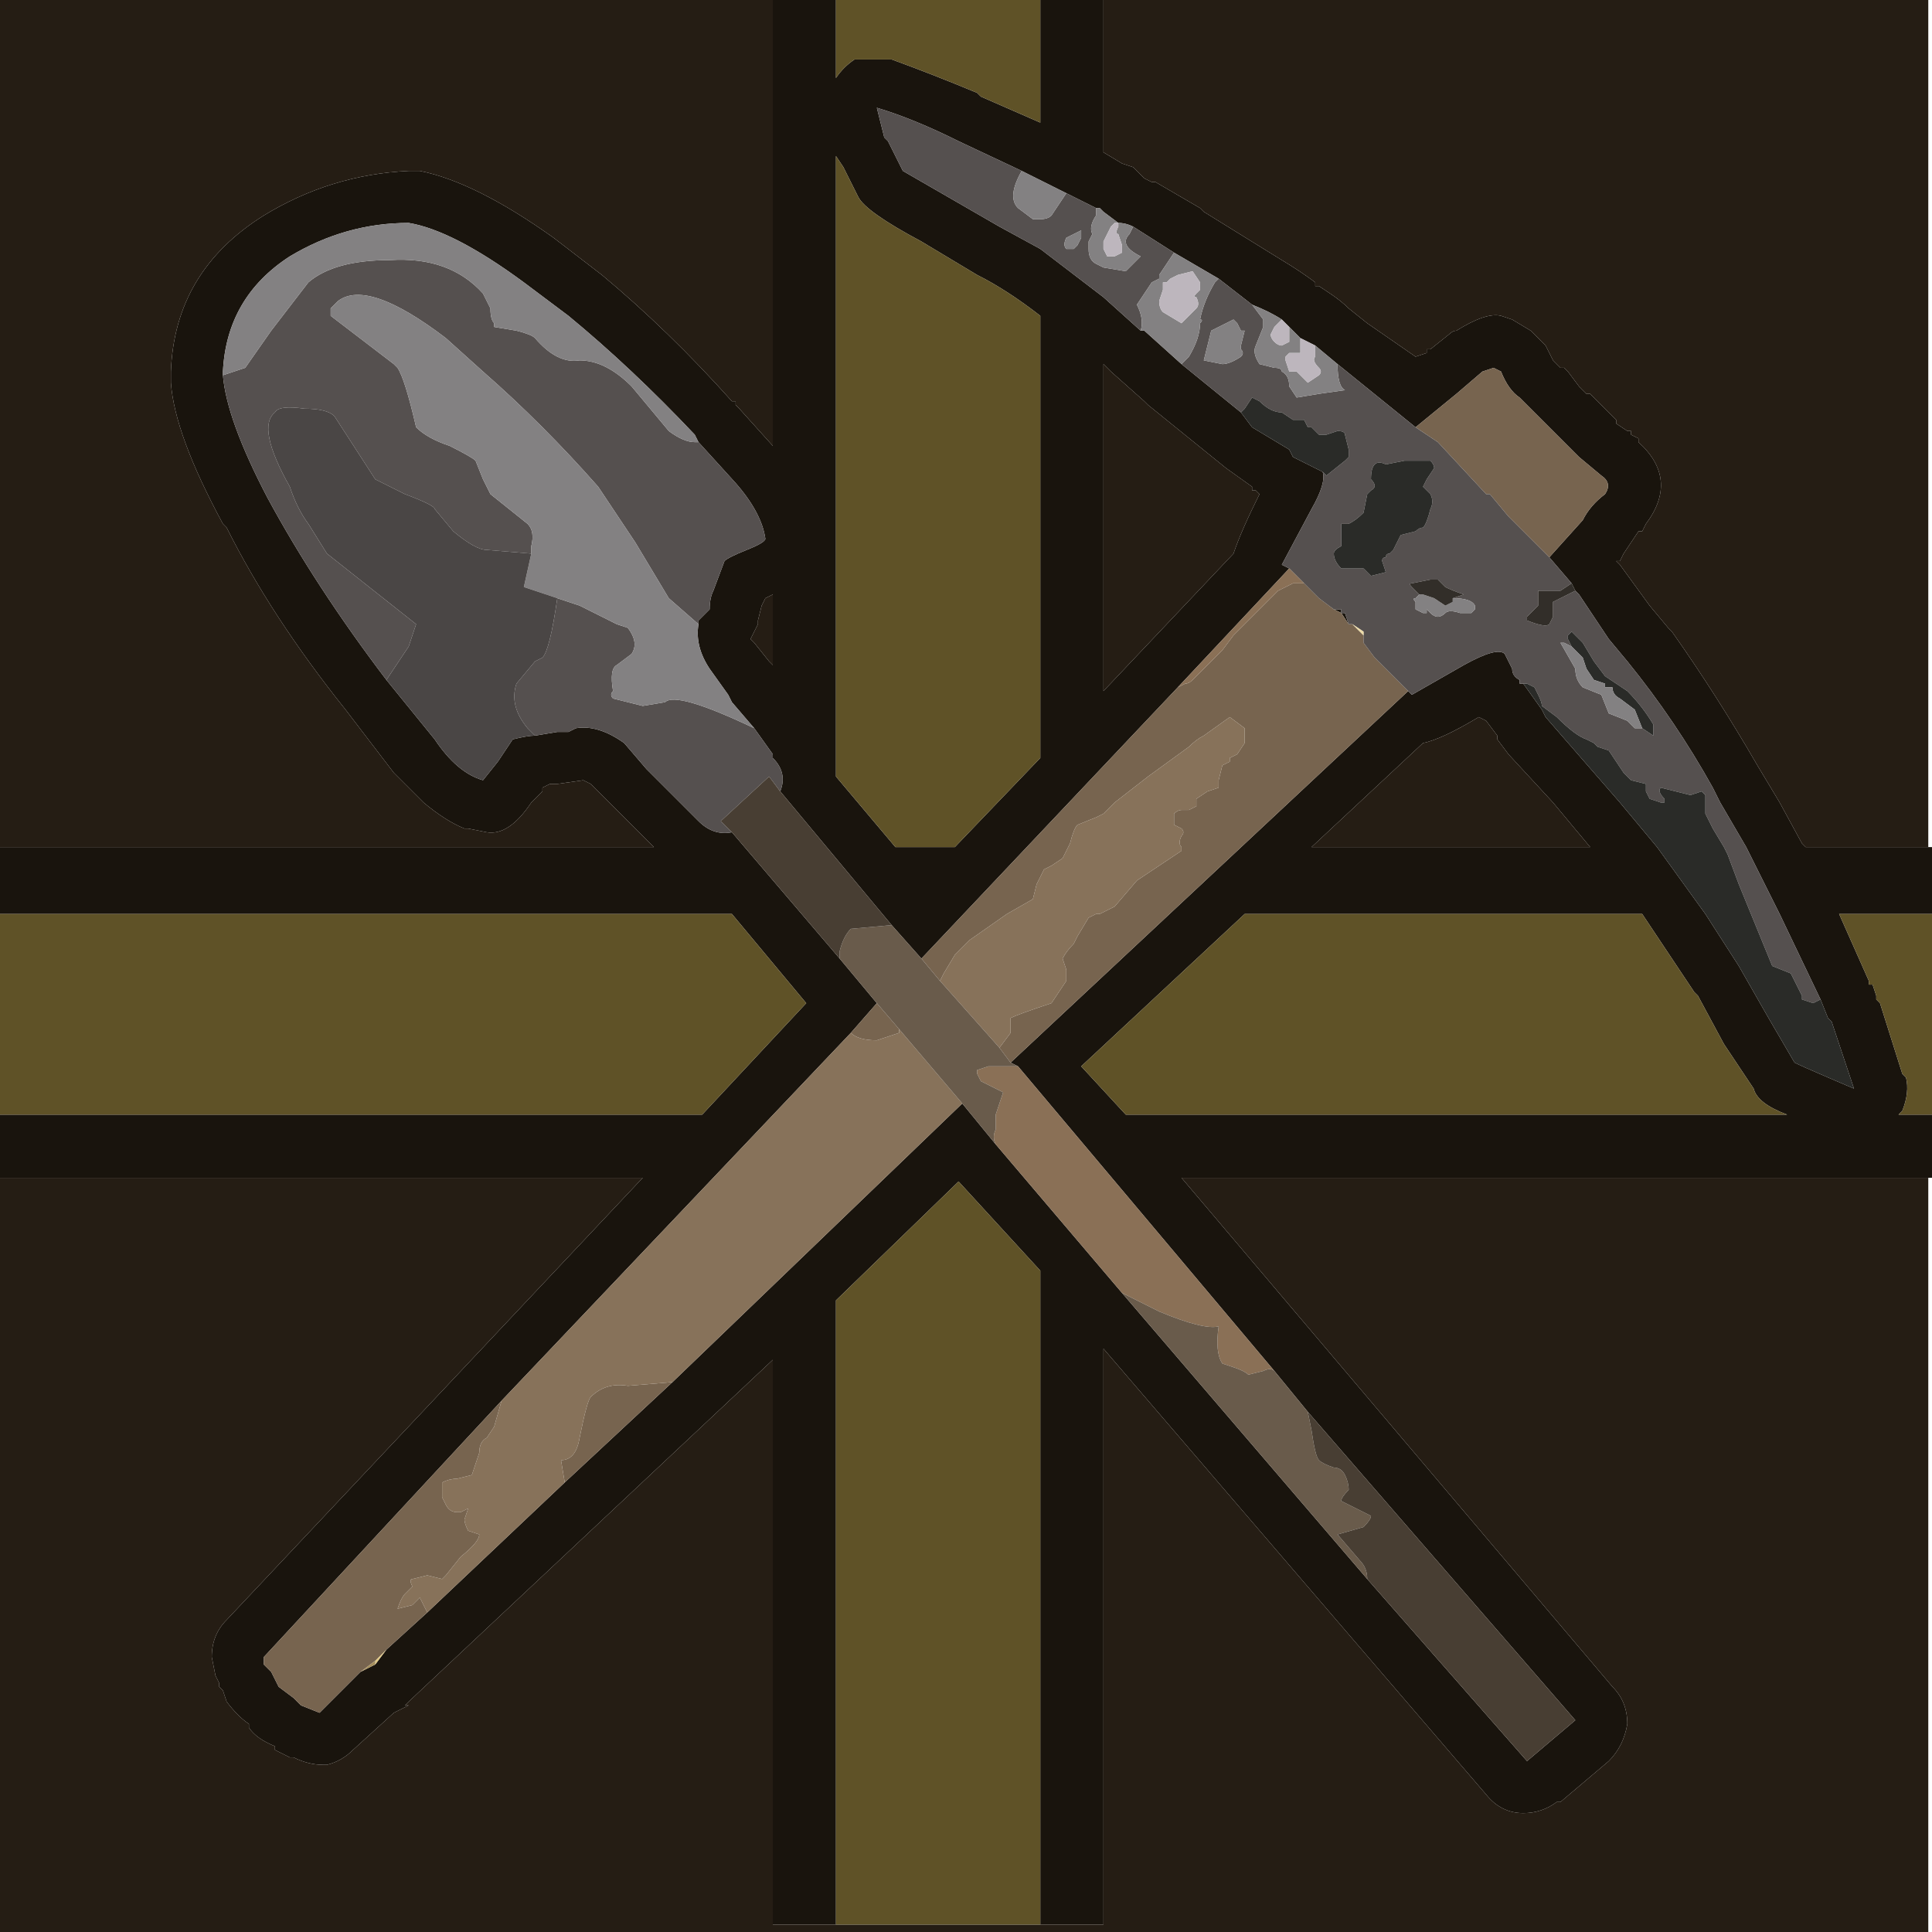 <?xml version="1.0" encoding="UTF-8" standalone="no"?>
<svg xmlns:xlink="http://www.w3.org/1999/xlink" height="26.0px" width="26.0px" xmlns="http://www.w3.org/2000/svg">
  <g transform="matrix(1.0, 0.0, 0.0, 1.0, 0.0, 0.0)">
    <path d="M14.85 0.0 L14.85 2.05 15.1 2.2 15.25 2.25 15.3 2.3 15.4 2.4 15.5 2.45 15.55 2.45 16.15 2.8 16.2 2.85 17.25 3.5 Q17.5 3.65 17.7 3.8 L17.7 3.85 17.75 3.85 17.9 3.95 Q18.05 4.05 18.15 4.15 L18.4 4.35 19.05 4.8 19.2 4.75 19.2 4.7 19.25 4.7 19.5 4.5 Q19.55 4.45 19.6 4.45 20.0 4.2 20.2 4.25 L20.35 4.3 20.6 4.45 20.8 4.65 20.9 4.85 21.0 4.95 21.05 4.95 21.1 5.0 21.25 5.2 21.35 5.3 21.4 5.3 21.65 5.55 21.7 5.6 21.75 5.65 21.75 5.7 21.9 5.8 21.95 5.8 21.95 5.85 22.05 5.9 22.05 5.95 Q22.6 6.45 22.15 7.05 L22.1 7.15 22.05 7.15 21.95 7.3 21.85 7.45 21.8 7.55 21.75 7.55 21.8 7.6 22.2 8.15 22.45 8.45 22.5 8.5 Q23.1 9.35 23.65 10.3 L23.95 10.8 24.25 11.35 24.3 11.4 25.95 11.4 26.0 11.4 26.0 12.3 24.75 12.3 25.15 13.2 25.15 13.25 25.2 13.25 25.25 13.4 25.25 13.45 25.3 13.5 25.6 14.45 25.65 14.5 Q25.7 14.7 25.6 14.95 L25.55 15.0 26.0 15.0 26.0 15.85 25.95 15.85 15.9 15.85 21.7 22.7 Q21.9 22.9 21.9 23.2 21.85 23.5 21.65 23.7 L21.0 24.25 20.95 24.25 Q20.75 24.4 20.5 24.4 20.2 24.4 20.0 24.15 L14.85 18.15 14.85 25.9 14.0 25.9 14.0 17.1 12.9 15.9 11.25 17.5 11.25 25.9 10.4 25.9 10.4 18.3 5.5 22.9 5.45 22.95 5.5 22.95 5.3 23.05 4.75 23.55 Q4.6 23.7 4.4 23.75 L4.35 23.75 Q4.15 23.75 3.95 23.65 L3.9 23.65 3.7 23.55 3.7 23.5 Q3.45 23.4 3.35 23.25 L3.35 23.2 Q3.2 23.1 3.05 22.9 L3.0 22.75 2.95 22.7 2.95 22.65 2.9 22.55 2.85 22.3 Q2.85 22.0 3.05 21.8 L8.65 15.85 0.0 15.85 0.0 15.0 9.45 15.0 10.85 13.5 9.85 12.3 0.0 12.3 0.0 11.4 8.8 11.4 8.2 10.8 8.15 10.75 7.95 10.55 7.85 10.5 7.5 10.55 7.4 10.55 7.3 10.6 7.3 10.65 7.15 10.8 Q6.85 11.25 6.55 11.2 L6.3 11.15 6.25 11.15 Q6.0 11.05 5.7 10.8 L5.35 10.45 5.3 10.4 4.65 9.55 Q3.65 8.3 3.05 7.1 L3.0 7.05 Q2.35 5.85 2.3 5.15 L2.3 5.1 2.3 5.0 Q2.35 3.65 3.55 2.9 L3.5 2.9 3.55 2.9 Q4.45 2.35 5.5 2.3 L5.6 2.3 5.65 2.3 Q6.4 2.45 7.45 3.2 L8.1 3.7 Q9.0 4.45 9.85 5.4 L9.9 5.4 9.9 5.45 9.95 5.5 10.4 6.0 10.4 0.0 10.4 0.0 11.25 0.0 11.25 1.05 Q11.35 0.9 11.5 0.8 L12.0 0.8 Q12.55 1.0 13.15 1.25 L13.2 1.3 14.0 1.65 14.0 0.0 14.85 0.0 14.85 0.0 M16.85 4.1 L16.4 3.75 15.8 3.4 15.25 3.05 Q15.15 3.0 15.05 3.0 L14.85 2.85 14.8 2.8 14.75 2.8 14.35 2.6 13.75 2.3 12.9 1.9 Q12.3 1.6 11.8 1.45 L11.9 1.85 11.95 1.9 12.15 2.3 13.45 3.05 14.0 3.35 14.85 4.0 15.35 4.45 15.4 4.45 15.9 4.9 16.7 5.55 16.85 5.75 17.35 6.05 17.4 6.15 17.8 6.35 Q17.85 6.5 17.65 6.85 L17.25 7.6 17.35 7.65 15.85 9.25 12.4 12.9 12.0 12.45 10.5 10.65 Q10.6 10.4 10.4 10.2 L10.4 10.15 10.15 9.8 9.85 9.45 9.8 9.35 9.55 9.0 Q9.35 8.7 9.4 8.4 L9.4 8.35 9.55 8.2 Q9.55 8.05 9.6 7.95 L9.75 7.55 Q9.8 7.5 10.05 7.4 10.3 7.3 10.3 7.25 10.25 6.9 9.9 6.5 L9.4 5.95 9.35 5.85 Q8.5 4.95 7.65 4.25 L7.05 3.8 Q6.1 3.1 5.5 3.0 4.65 3.0 3.9 3.45 3.05 4.0 3.0 5.0 L3.0 5.05 Q3.05 5.65 3.6 6.7 4.25 7.9 5.2 9.15 L5.85 9.95 Q6.15 10.4 6.5 10.5 L6.7 10.25 6.9 9.95 Q7.1 9.9 7.2 9.9 L7.5 9.85 7.65 9.85 7.75 9.8 Q8.05 9.75 8.4 10.0 L8.7 10.35 9.15 10.8 9.4 11.05 Q9.6 11.25 9.85 11.2 L11.3 12.9 11.8 13.5 11.45 13.9 6.75 18.85 3.55 22.3 3.55 22.4 3.65 22.5 3.75 22.7 3.95 22.85 4.05 22.95 4.3 23.05 4.85 22.5 5.05 22.4 5.2 22.2 5.75 21.7 7.6 19.95 9.05 18.6 12.95 14.85 13.4 15.4 15.1 17.4 18.4 21.25 20.55 23.7 21.2 23.15 17.6 19.0 17.15 18.45 13.7 14.35 13.6 14.3 18.95 9.3 19.0 9.35 19.7 8.95 Q20.15 8.7 20.25 8.8 L20.35 9.0 Q20.35 9.1 20.45 9.15 L20.45 9.2 20.5 9.2 20.75 9.55 20.8 9.65 21.8 10.8 22.05 11.1 22.3 11.4 22.95 12.3 23.4 13.0 23.8 13.7 24.15 14.3 Q24.25 14.35 24.6 14.5 L24.95 14.65 24.65 13.75 24.6 13.7 24.5 13.45 23.95 12.3 23.65 11.7 23.5 11.4 23.15 10.8 23.05 10.6 Q22.55 9.7 21.9 8.9 L21.65 8.6 21.25 8.0 21.2 7.95 21.15 7.85 20.85 7.5 21.3 7.0 Q21.4 6.8 21.6 6.65 21.7 6.5 21.55 6.4 L21.25 6.15 21.15 6.05 20.85 5.75 20.55 5.45 20.45 5.35 Q20.3 5.25 20.2 5.0 L20.1 4.95 19.95 5.0 19.6 5.3 19.05 5.75 18.0 4.9 17.7 4.65 17.5 4.55 Q17.45 4.5 17.35 4.4 L17.25 4.3 Q17.1 4.2 16.85 4.1 M17.95 8.2 Q18.0 8.2 18.0 8.2 L18.05 8.2 18.05 8.25 Q18.1 8.25 18.1 8.25 L18.15 8.4 18.05 8.25 17.95 8.2 M16.9 6.6 L16.85 6.6 16.85 6.55 16.5 6.3 16.45 6.3 16.5 6.3 15.45 5.45 15.4 5.4 14.95 5.0 14.9 4.95 14.85 4.9 14.85 9.3 16.6 7.45 Q16.7 7.15 16.95 6.65 L16.9 6.6 M19.9 9.65 Q19.4 9.95 19.15 10.0 L17.65 11.4 21.4 11.4 20.9 10.8 20.3 10.15 20.15 9.95 20.15 9.9 20.0 9.7 19.9 9.65 M22.85 13.4 L22.8 13.35 22.1 12.3 16.75 12.3 14.55 14.35 15.15 15.0 24.05 15.0 Q23.65 14.85 23.6 14.65 L23.2 14.05 22.85 13.4 M13.15 3.7 L12.4 3.25 Q11.65 2.85 11.55 2.65 L11.35 2.25 11.25 2.1 11.25 2.0 11.25 10.45 12.05 11.4 12.85 11.4 14.0 10.2 14.0 4.25 Q13.55 3.9 13.15 3.7 M10.1 8.6 L10.15 8.65 10.35 8.9 10.4 8.95 10.4 8.0 10.3 8.05 10.35 8.05 10.3 8.05 10.25 8.15 10.2 8.35 10.2 8.4 10.1 8.6 M7.85 10.5 L7.8 10.35 7.85 10.5" fill="#19140d" fill-rule="evenodd" stroke="none"/>
    <path d="M25.95 11.4 L24.3 11.4 24.25 11.35 23.95 10.8 23.65 10.3 Q23.1 9.35 22.5 8.5 L22.45 8.45 22.2 8.15 21.8 7.6 21.75 7.55 21.8 7.55 21.85 7.45 21.95 7.3 22.05 7.15 22.1 7.15 22.15 7.05 Q22.6 6.45 22.05 5.95 L22.05 5.9 21.95 5.85 21.95 5.8 21.9 5.8 21.75 5.7 21.75 5.65 21.7 5.6 21.65 5.55 21.4 5.3 21.35 5.3 21.25 5.2 21.1 5.0 21.05 4.95 21.0 4.95 20.9 4.85 20.8 4.65 20.6 4.45 20.35 4.3 20.2 4.25 Q20.0 4.2 19.6 4.45 19.55 4.45 19.5 4.5 L19.25 4.7 19.2 4.7 19.2 4.75 19.05 4.8 18.4 4.35 18.15 4.15 Q18.05 4.05 17.9 3.95 L17.75 3.85 17.7 3.85 17.7 3.8 Q17.5 3.65 17.25 3.5 L16.2 2.85 16.15 2.8 15.55 2.45 15.5 2.45 15.4 2.4 15.3 2.3 15.25 2.25 15.1 2.2 14.85 2.05 14.85 0.0 25.95 0.0 25.95 11.4 M10.4 0.0 L10.4 6.0 9.95 5.5 9.9 5.45 9.9 5.4 9.85 5.4 Q9.0 4.45 8.1 3.7 L7.45 3.2 Q6.4 2.45 5.65 2.3 L5.6 2.3 5.5 2.3 Q4.45 2.35 3.55 2.9 L3.5 2.9 3.55 2.9 Q2.35 3.65 2.3 5.0 L2.3 5.1 2.3 5.15 Q2.35 5.85 3.0 7.05 L3.05 7.1 Q3.65 8.3 4.65 9.55 L5.3 10.4 5.35 10.45 5.7 10.8 Q6.0 11.05 6.25 11.15 L6.3 11.15 6.55 11.2 Q6.85 11.25 7.15 10.8 L7.3 10.65 7.3 10.6 7.4 10.55 7.5 10.55 7.85 10.5 7.95 10.55 8.15 10.75 8.2 10.8 8.8 11.4 0.0 11.4 0.0 0.0 10.4 0.0 M0.0 15.85 L8.65 15.85 3.05 21.8 Q2.85 22.0 2.85 22.3 L2.9 22.55 2.95 22.65 2.95 22.7 3.0 22.75 3.05 22.9 Q3.2 23.1 3.35 23.2 L3.35 23.25 Q3.45 23.4 3.7 23.5 L3.7 23.55 3.9 23.65 3.95 23.65 Q4.15 23.75 4.35 23.75 L4.4 23.75 Q4.6 23.7 4.75 23.55 L5.3 23.05 5.5 22.95 5.45 22.95 5.5 22.9 10.4 18.3 10.4 25.9 11.25 25.9 14.0 25.9 14.85 25.9 14.85 18.15 20.0 24.15 Q20.2 24.4 20.5 24.4 20.75 24.4 20.95 24.25 L21.0 24.25 21.65 23.7 Q21.85 23.5 21.9 23.2 21.9 22.9 21.7 22.7 L15.9 15.85 25.95 15.85 25.95 26.0 0.0 26.0 0.0 15.85 M16.9 6.6 L16.95 6.65 Q16.7 7.15 16.6 7.45 L14.85 9.3 14.85 4.9 14.9 4.95 14.95 5.0 15.4 5.4 15.45 5.45 16.5 6.3 16.45 6.3 16.5 6.3 16.85 6.55 16.85 6.6 16.9 6.6 M19.9 9.65 L20.0 9.7 20.15 9.9 20.15 9.95 20.3 10.15 20.9 10.8 21.4 11.4 17.65 11.4 19.15 10.0 Q19.4 9.95 19.9 9.65 M10.1 8.6 L10.2 8.4 10.2 8.35 10.25 8.15 10.3 8.05 10.35 8.05 10.3 8.05 10.4 8.0 10.4 8.95 10.35 8.9 10.15 8.65 10.1 8.6 M7.85 10.5 L7.8 10.35 7.85 10.5" fill="#251d14" fill-rule="evenodd" stroke="none"/>
    <path d="M14.0 0.0 L14.0 1.65 13.2 1.3 13.15 1.25 Q12.55 1.0 12.0 0.8 L11.5 0.8 Q11.35 0.9 11.25 1.05 L11.25 0.0 14.0 0.0 M0.0 12.3 L9.85 12.3 10.85 13.5 9.45 15.0 0.0 15.0 0.0 12.3 M11.25 25.9 L11.25 17.5 12.9 15.9 14.0 17.1 14.0 25.9 11.25 25.9 M26.0 15.0 L25.55 15.0 25.6 14.95 Q25.7 14.7 25.65 14.5 L25.6 14.45 25.3 13.5 25.25 13.45 25.25 13.4 25.2 13.25 25.15 13.25 25.15 13.2 24.75 12.3 26.0 12.3 26.0 15.0 M22.85 13.4 L23.2 14.05 23.6 14.65 Q23.65 14.85 24.05 15.0 L15.15 15.0 14.55 14.35 16.75 12.3 22.1 12.3 22.8 13.35 22.85 13.4 M13.15 3.7 Q13.55 3.9 14.0 4.25 L14.0 10.2 12.85 11.4 12.05 11.4 11.25 10.45 11.25 2.0 11.25 2.1 11.35 2.25 11.55 2.65 Q11.65 2.85 12.4 3.25 L13.15 3.7" fill="#5f5227" fill-rule="evenodd" stroke="none"/>
    <path d="M17.55 7.85 L17.75 8.05 17.95 8.2 18.05 8.25 18.15 8.4 18.2 8.4 18.35 8.55 18.35 8.65 18.5 8.85 18.55 8.9 18.95 9.3 13.6 14.3 13.45 14.1 13.6 13.9 13.6 13.7 Q13.7 13.65 14.15 13.5 L14.35 13.2 14.35 13.05 14.3 12.9 Q14.35 12.8 14.45 12.7 L14.5 12.6 14.65 12.35 14.75 12.3 14.8 12.3 15.0 12.2 15.3 11.85 15.6 11.65 15.9 11.45 15.9 11.4 Q15.85 11.35 15.9 11.25 15.95 11.2 15.9 11.15 L15.8 11.1 15.8 10.95 Q15.85 10.9 15.9 10.9 L16.0 10.9 16.1 10.85 16.1 10.75 16.25 10.65 16.4 10.6 16.4 10.5 16.45 10.3 16.55 10.25 16.55 10.2 16.65 10.15 16.75 10.0 16.75 9.85 16.8 9.8 16.75 9.85 16.75 9.8 16.55 9.65 16.2 9.9 Q16.1 9.95 16.0 10.05 L15.45 10.45 15.0 10.8 14.95 10.85 14.85 10.95 14.75 11.0 14.5 11.1 Q14.45 11.15 14.4 11.35 L14.3 11.55 14.15 11.65 14.05 11.7 13.95 11.9 13.9 12.1 13.55 12.3 13.05 12.65 12.85 12.85 12.7 13.1 12.65 13.2 12.4 12.9 15.85 9.25 15.95 9.2 Q16.0 9.2 16.05 9.15 L16.45 8.75 16.6 8.55 17.2 7.95 17.4 7.85 17.55 7.85 M20.85 7.5 L20.6 7.25 20.3 6.95 20.05 6.65 20.0 6.65 19.35 5.95 19.05 5.75 19.6 5.3 19.95 5.0 20.1 4.95 20.2 5.0 Q20.3 5.25 20.45 5.35 L20.55 5.45 20.85 5.75 21.15 6.05 21.25 6.15 21.55 6.4 Q21.7 6.5 21.6 6.65 21.4 6.8 21.3 7.0 L20.85 7.5 M7.6 19.95 L7.55 19.65 Q7.75 19.65 7.8 19.35 7.9 18.85 7.95 18.8 8.15 18.6 8.45 18.65 L9.05 18.6 7.6 19.95 M12.1 13.85 L12.1 13.9 11.8 14.0 Q11.55 14.0 11.45 13.9 L11.8 13.5 12.1 13.85 M6.75 18.85 L6.65 19.2 6.55 19.35 Q6.45 19.4 6.45 19.55 L6.35 19.85 6.15 19.9 Q6.05 19.9 5.95 19.95 L5.95 20.15 6.0 20.25 Q6.05 20.35 6.15 20.35 L6.2 20.35 6.3 20.3 6.25 20.45 Q6.25 20.5 6.3 20.6 L6.45 20.65 Q6.45 20.75 6.2 20.95 L6.0 21.2 5.95 21.25 5.75 21.2 5.55 21.25 Q5.5 21.25 5.55 21.35 L5.45 21.45 Q5.4 21.5 5.35 21.65 L5.55 21.6 5.65 21.5 5.75 21.7 5.2 22.2 5.05 22.35 4.85 22.5 4.3 23.05 4.05 22.95 3.95 22.85 3.75 22.7 3.65 22.5 3.55 22.4 3.55 22.3 6.75 18.85" fill="#77644f" fill-rule="evenodd" stroke="none"/>
    <path d="M16.85 4.1 L17.0 4.3 17.0 4.4 16.9 4.65 Q16.85 4.75 16.95 4.9 L17.15 4.95 Q17.25 4.95 17.25 5.0 17.35 5.05 17.35 5.2 L17.45 5.35 17.75 5.3 18.1 5.25 Q18.0 5.2 18.0 4.9 L19.05 5.75 19.35 5.95 20.0 6.65 20.05 6.65 20.3 6.95 20.6 7.25 20.85 7.5 21.15 7.85 21.0 7.95 20.85 7.95 Q20.75 7.95 20.7 7.95 20.7 8.0 20.7 8.15 L20.65 8.2 20.6 8.25 20.55 8.3 20.55 8.35 Q20.8 8.45 20.85 8.4 L20.9 8.3 Q20.9 8.15 20.9 8.1 L21.2 7.95 21.25 8.0 21.65 8.6 21.9 8.9 Q22.55 9.7 23.05 10.6 L23.15 10.8 23.5 11.4 23.65 11.7 23.95 12.3 24.5 13.45 24.4 13.5 24.25 13.45 24.25 13.4 24.2 13.3 24.1 13.1 23.85 13.0 23.4 11.9 23.25 11.5 23.2 11.4 23.05 11.15 22.95 10.95 22.95 10.7 22.9 10.65 22.75 10.7 22.35 10.6 Q22.3 10.65 22.4 10.75 L22.4 10.8 22.4 10.8 22.35 10.8 22.2 10.75 22.15 10.65 22.15 10.55 21.95 10.5 21.85 10.4 21.75 10.25 21.65 10.1 21.5 10.05 21.45 10.0 21.35 9.95 Q21.2 9.9 20.95 9.65 L20.75 9.5 Q20.75 9.45 20.7 9.35 L20.65 9.25 20.55 9.2 20.5 9.2 20.45 9.2 20.45 9.15 Q20.35 9.1 20.35 9.0 L20.25 8.8 Q20.15 8.7 19.7 8.95 L19.0 9.35 18.95 9.3 18.55 8.9 18.5 8.85 18.35 8.65 18.35 8.5 18.2 8.4 18.25 8.4 18.15 8.4 18.1 8.25 Q18.1 8.25 18.05 8.25 L18.05 8.2 18.0 8.2 Q18.0 8.2 17.95 8.2 L17.75 8.05 17.55 7.85 17.35 7.65 17.25 7.6 17.65 6.85 Q17.85 6.5 17.8 6.35 L17.85 6.4 18.1 6.2 18.15 6.15 18.15 6.05 18.1 5.85 Q18.1 5.8 18.0 5.8 L17.85 5.85 17.75 5.85 17.7 5.8 17.65 5.75 17.6 5.75 17.55 5.65 17.4 5.65 Q17.4 5.65 17.25 5.55 17.1 5.55 16.95 5.4 L16.85 5.35 16.75 5.5 16.7 5.55 15.9 4.9 16.0 4.8 Q16.15 4.55 16.15 4.35 16.2 4.3 16.15 4.3 16.2 4.05 16.35 3.8 L16.4 3.75 16.85 4.1 M16.7 4.45 L16.65 4.35 16.6 4.3 16.4 4.4 16.3 4.45 16.2 4.85 16.45 4.9 Q16.55 4.9 16.7 4.8 16.75 4.75 16.7 4.7 L16.7 4.65 16.75 4.45 16.7 4.45 M19.15 6.55 L19.2 6.45 19.3 6.3 Q19.3 6.25 19.25 6.2 L19.2 6.2 19.1 6.2 18.9 6.2 18.65 6.25 Q18.55 6.2 18.5 6.25 18.45 6.3 18.45 6.45 18.55 6.55 18.45 6.6 L18.4 6.65 18.35 6.9 Q18.25 7.0 18.15 7.05 L18.05 7.05 18.05 7.35 Q17.95 7.4 17.95 7.45 17.95 7.55 18.05 7.65 L18.2 7.65 18.35 7.65 18.4 7.7 18.45 7.75 18.65 7.7 18.6 7.55 Q18.6 7.5 18.65 7.5 18.65 7.45 18.7 7.45 L18.75 7.4 18.8 7.3 18.85 7.2 19.05 7.15 Q19.1 7.1 19.15 7.1 19.2 7.05 19.25 6.85 19.3 6.75 19.25 6.65 L19.15 6.55 M19.55 8.05 L19.7 8.0 Q19.55 7.95 19.45 7.9 L19.35 7.8 19.25 7.8 19.0 7.85 Q18.95 7.85 19.0 7.9 L19.1 8.0 19.05 8.05 Q19.0 8.05 19.05 8.1 L19.05 8.2 19.15 8.25 19.2 8.25 19.2 8.2 19.25 8.25 Q19.35 8.35 19.45 8.25 19.5 8.2 19.65 8.25 L19.8 8.25 19.85 8.2 Q19.85 8.15 19.85 8.15 19.8 8.05 19.55 8.05 M21.15 8.7 L21.05 8.65 21.0 8.65 21.2 9.0 Q21.2 9.15 21.3 9.25 L21.55 9.35 21.65 9.6 21.9 9.7 22.0 9.8 Q22.1 9.8 22.1 9.8 L22.25 9.9 Q22.25 9.85 22.25 9.75 22.1 9.5 21.9 9.3 L21.6 9.1 21.45 8.9 21.3 8.65 21.15 8.5 21.1 8.55 21.1 8.6 21.15 8.7 M15.35 4.45 L14.85 4.0 14.0 3.35 13.45 3.05 12.15 2.3 11.95 1.9 11.9 1.85 11.8 1.45 Q12.3 1.6 12.9 1.9 L13.75 2.3 Q13.55 2.65 13.7 2.8 L13.9 2.95 14.0 2.95 Q14.1 2.95 14.15 2.9 L14.35 2.6 14.75 2.8 Q14.75 2.85 14.75 2.9 14.65 3.05 14.7 3.15 L14.65 3.25 14.65 3.35 Q14.65 3.5 14.75 3.55 L14.85 3.6 15.15 3.65 15.35 3.45 Q15.05 3.3 15.2 3.15 L15.25 3.05 15.8 3.4 15.6 3.7 15.6 3.75 15.5 3.8 15.3 4.1 Q15.4 4.3 15.35 4.45 M14.35 3.35 L14.45 3.35 14.5 3.3 14.55 3.2 14.55 3.1 14.35 3.2 Q14.3 3.3 14.35 3.35 M3.0 5.05 L3.3 4.95 3.65 4.45 4.15 3.8 Q4.5 3.5 5.25 3.5 6.05 3.45 6.5 3.95 L6.6 4.15 Q6.6 4.3 6.65 4.35 L6.65 4.4 6.95 4.45 Q7.15 4.5 7.2 4.55 7.5 4.9 7.8 4.85 8.15 4.85 8.5 5.2 L9.0 5.8 Q9.2 5.95 9.35 5.95 L9.4 5.95 9.9 6.5 Q10.25 6.9 10.3 7.25 10.3 7.3 10.05 7.4 9.8 7.5 9.75 7.55 L9.6 7.95 Q9.55 8.05 9.55 8.2 L9.4 8.35 9.4 8.4 9.0 8.05 8.85 7.8 8.55 7.3 8.05 6.55 Q7.3 5.7 6.5 5.0 L6.0 4.55 Q4.95 3.75 4.55 4.05 L4.45 4.15 4.45 4.25 5.3 4.9 5.35 4.95 Q5.45 5.1 5.6 5.75 5.75 5.9 6.05 6.0 6.35 6.15 6.4 6.2 L6.5 6.45 6.6 6.65 7.1 7.05 Q7.2 7.15 7.15 7.35 L7.15 7.45 6.55 7.4 Q6.4 7.4 6.1 7.15 L5.85 6.85 Q5.85 6.8 5.45 6.65 L5.05 6.45 4.5 5.6 Q4.4 5.5 4.1 5.5 3.75 5.45 3.7 5.55 3.45 5.75 3.9 6.55 4.0 6.85 4.15 7.05 L4.4 7.45 5.6 8.4 5.5 8.7 5.2 9.15 Q4.25 7.9 3.6 6.7 3.05 5.65 3.0 5.05 M10.15 9.8 L10.4 10.15 10.4 10.2 Q10.6 10.4 10.5 10.65 L10.35 10.45 9.7 11.05 9.85 11.2 Q9.6 11.25 9.4 11.05 L9.15 10.8 8.7 10.35 8.4 10.0 Q8.05 9.75 7.75 9.8 L7.65 9.85 7.5 9.85 7.2 9.9 7.1 9.8 Q6.85 9.5 6.95 9.2 L7.2 8.9 7.3 8.85 Q7.4 8.75 7.5 8.05 L7.8 8.15 Q8.1 8.3 8.3 8.4 L8.45 8.45 Q8.6 8.65 8.5 8.8 L8.3 8.95 Q8.2 9.0 8.25 9.3 8.2 9.35 8.25 9.4 L8.65 9.5 8.95 9.45 Q9.1 9.3 10.15 9.8" fill="#55504f" fill-rule="evenodd" stroke="none"/>
    <path d="M16.7 5.55 L16.75 5.5 16.85 5.35 16.95 5.4 Q17.1 5.55 17.25 5.55 17.4 5.65 17.4 5.65 L17.55 5.65 17.6 5.75 17.65 5.75 17.7 5.8 17.75 5.85 17.85 5.85 18.0 5.8 Q18.1 5.8 18.1 5.85 L18.15 6.05 18.15 6.15 18.1 6.2 17.85 6.4 17.8 6.35 17.4 6.15 17.35 6.05 16.85 5.75 16.7 5.55 M20.5 9.2 L20.55 9.2 20.65 9.25 20.7 9.35 Q20.75 9.45 20.75 9.5 L20.95 9.65 Q21.2 9.9 21.35 9.95 L21.45 10.0 21.5 10.05 21.65 10.1 21.75 10.25 21.85 10.4 21.95 10.5 22.15 10.55 22.15 10.65 22.2 10.75 22.35 10.8 22.4 10.8 22.4 10.8 22.4 10.75 Q22.3 10.65 22.35 10.6 L22.75 10.7 22.9 10.65 22.95 10.7 22.95 10.95 23.05 11.15 23.2 11.4 23.25 11.5 23.4 11.9 23.85 13.0 24.1 13.1 24.2 13.3 24.25 13.4 24.25 13.45 24.4 13.5 24.5 13.45 24.6 13.7 24.65 13.75 24.95 14.65 24.6 14.5 Q24.25 14.35 24.15 14.3 L23.8 13.7 23.4 13.0 22.95 12.3 22.3 11.4 22.05 11.1 21.8 10.8 20.8 9.65 20.75 9.55 20.5 9.2 M19.15 6.55 L19.25 6.65 Q19.3 6.75 19.25 6.85 19.2 7.05 19.15 7.1 19.1 7.1 19.05 7.15 L18.85 7.2 18.8 7.3 18.75 7.4 18.7 7.45 Q18.65 7.45 18.65 7.5 18.6 7.5 18.6 7.55 L18.65 7.7 18.45 7.75 18.4 7.7 18.35 7.65 18.2 7.65 18.05 7.65 Q17.95 7.55 17.95 7.45 17.95 7.4 18.05 7.35 L18.05 7.05 18.15 7.05 Q18.25 7.0 18.35 6.9 L18.4 6.65 18.45 6.6 Q18.55 6.55 18.45 6.45 18.45 6.3 18.5 6.25 18.55 6.2 18.65 6.25 L18.9 6.2 19.1 6.2 19.2 6.2 19.25 6.2 Q19.3 6.25 19.3 6.3 L19.2 6.45 19.15 6.55 M21.15 8.7 L21.1 8.6 21.1 8.55 21.15 8.5 21.3 8.65 21.45 8.9 21.6 9.1 21.9 9.3 Q22.1 9.5 22.25 9.75 22.25 9.85 22.25 9.9 L22.1 9.8 22.0 9.55 21.8 9.4 Q21.7 9.35 21.7 9.25 L21.6 9.25 21.6 9.2 21.45 9.15 21.35 9.0 21.3 8.85 21.15 8.7" fill="#2a2b28" fill-rule="evenodd" stroke="none"/>
    <path d="M18.0 4.9 Q18.0 5.2 18.1 5.25 L17.75 5.3 17.45 5.35 17.35 5.2 Q17.35 5.05 17.25 5.0 17.25 4.95 17.15 4.95 L16.95 4.9 Q16.85 4.75 16.9 4.65 L17.0 4.4 17.0 4.3 16.85 4.1 Q17.1 4.2 17.25 4.3 L17.15 4.4 17.1 4.5 Q17.1 4.55 17.15 4.6 17.2 4.65 17.25 4.65 L17.35 4.6 17.35 4.4 Q17.45 4.5 17.5 4.55 L17.5 4.6 17.5 4.75 17.45 4.75 17.35 4.75 17.3 4.8 Q17.3 4.8 17.3 4.85 L17.35 5.0 17.45 5.0 17.55 5.1 17.6 5.15 17.75 5.05 Q17.8 5.0 17.75 4.95 17.65 4.85 17.7 4.8 L17.7 4.65 18.0 4.9 M16.4 3.75 L16.35 3.8 Q16.2 4.05 16.15 4.3 16.2 4.3 16.15 4.35 16.15 4.55 16.0 4.8 L15.9 4.9 15.4 4.45 15.35 4.45 Q15.4 4.3 15.3 4.1 L15.5 3.8 15.6 3.75 15.6 3.7 15.8 3.4 16.4 3.75 M16.7 4.45 L16.75 4.45 16.7 4.65 16.7 4.7 Q16.75 4.75 16.7 4.8 16.55 4.9 16.45 4.9 L16.2 4.85 16.3 4.45 16.4 4.4 16.6 4.3 16.65 4.35 16.7 4.45 M19.55 8.05 Q19.8 8.05 19.85 8.15 19.85 8.15 19.85 8.2 L19.8 8.25 19.65 8.25 Q19.5 8.2 19.45 8.25 19.35 8.35 19.25 8.25 L19.2 8.2 19.2 8.25 19.15 8.25 19.05 8.2 19.05 8.1 Q19.0 8.05 19.05 8.05 L19.1 8.0 19.15 8.0 19.3 8.05 19.45 8.15 19.55 8.1 19.55 8.05 M22.1 9.8 Q22.1 9.8 22.0 9.8 L21.9 9.7 21.65 9.6 21.55 9.35 21.3 9.25 Q21.2 9.15 21.2 9.0 L21.0 8.65 21.05 8.65 21.15 8.7 21.3 8.85 21.35 9.0 21.45 9.15 21.6 9.2 21.6 9.25 21.7 9.25 Q21.7 9.35 21.8 9.4 L22.0 9.55 22.1 9.8 M15.25 3.05 L15.2 3.15 Q15.05 3.3 15.35 3.45 L15.15 3.65 14.85 3.6 14.75 3.55 Q14.65 3.5 14.65 3.35 L14.65 3.25 14.7 3.15 Q14.65 3.05 14.75 2.9 14.75 2.85 14.75 2.8 L14.8 2.8 14.85 2.85 15.05 3.0 15.0 3.0 14.95 3.05 14.85 3.25 14.85 3.35 14.9 3.45 15.0 3.45 15.1 3.4 15.1 3.3 15.05 3.15 Q15.0 3.15 15.05 3.05 L15.05 3.0 Q15.15 3.0 15.25 3.05 M14.35 2.6 L14.15 2.9 Q14.1 2.95 14.0 2.95 L13.9 2.95 13.7 2.8 Q13.55 2.65 13.75 2.3 L14.35 2.6 M16.05 3.65 L15.85 3.7 15.75 3.75 15.7 3.8 15.65 3.8 15.65 3.9 15.6 4.05 Q15.6 4.15 15.65 4.2 L15.9 4.35 16.0 4.25 16.1 4.15 Q16.15 4.1 16.1 4.0 16.05 4.0 16.1 3.95 L16.15 3.9 16.15 3.8 16.05 3.65 M14.35 3.35 Q14.3 3.3 14.35 3.2 L14.55 3.1 14.55 3.2 14.5 3.3 14.45 3.35 14.35 3.35 M3.0 5.05 L3.0 5.0 Q3.05 4.0 3.9 3.45 4.65 3.0 5.5 3.0 6.1 3.1 7.05 3.8 L7.65 4.25 Q8.5 4.95 9.35 5.85 L9.4 5.95 9.35 5.95 Q9.2 5.95 9.0 5.8 L8.5 5.2 Q8.15 4.85 7.8 4.85 7.5 4.9 7.2 4.55 7.15 4.5 6.95 4.45 L6.65 4.4 6.65 4.35 Q6.6 4.3 6.6 4.15 L6.5 3.95 Q6.05 3.45 5.25 3.5 4.5 3.5 4.15 3.8 L3.65 4.45 3.3 4.95 3.0 5.05 M9.4 8.4 Q9.35 8.7 9.55 9.0 L9.8 9.35 9.85 9.45 10.15 9.8 Q9.1 9.3 8.95 9.45 L8.65 9.5 8.25 9.4 Q8.2 9.35 8.25 9.3 8.2 9.0 8.3 8.95 L8.5 8.8 Q8.6 8.65 8.45 8.45 L8.3 8.4 Q8.1 8.3 7.8 8.15 L7.5 8.05 7.05 7.9 7.15 7.45 7.15 7.35 Q7.2 7.15 7.1 7.05 L6.6 6.65 6.5 6.45 6.4 6.2 Q6.35 6.15 6.05 6.0 5.75 5.9 5.6 5.75 5.45 5.1 5.35 4.95 L5.3 4.9 4.45 4.25 4.45 4.15 4.55 4.05 Q4.95 3.75 6.0 4.55 L6.5 5.0 Q7.3 5.7 8.05 6.55 L8.55 7.3 8.85 7.8 9.0 8.05 9.4 8.4" fill="#838182" fill-rule="evenodd" stroke="none"/>
    <path d="M17.7 4.65 L17.7 4.8 Q17.65 4.85 17.75 4.95 17.8 5.0 17.75 5.05 L17.6 5.15 17.55 5.1 17.45 5.0 17.35 5.0 17.3 4.85 Q17.3 4.8 17.3 4.8 L17.35 4.75 17.45 4.75 17.5 4.75 17.5 4.6 17.5 4.55 17.7 4.65 M17.35 4.4 L17.35 4.6 17.25 4.65 Q17.2 4.65 17.15 4.6 17.1 4.55 17.1 4.5 L17.15 4.4 17.25 4.3 17.35 4.4 M16.05 3.65 L16.15 3.8 16.15 3.9 16.1 3.95 Q16.05 4.0 16.1 4.0 16.15 4.1 16.1 4.15 L16.0 4.25 15.9 4.35 15.65 4.2 Q15.6 4.15 15.6 4.05 L15.65 3.9 15.65 3.8 15.7 3.8 15.75 3.75 15.85 3.7 16.05 3.65 M15.05 3.0 L15.05 3.05 Q15.0 3.15 15.05 3.15 L15.1 3.3 15.1 3.4 15.0 3.45 14.9 3.45 14.85 3.35 14.85 3.25 14.95 3.05 15.0 3.0 15.05 3.0" fill="#bdb6bd" fill-rule="evenodd" stroke="none"/>
    <path d="M17.35 7.65 L17.55 7.85 17.4 7.85 17.2 7.95 16.6 8.55 16.45 8.75 16.05 9.15 Q16.0 9.2 15.95 9.2 L15.85 9.25 17.35 7.65 M17.15 18.45 Q17.1 18.4 17.0 18.45 L16.8 18.5 Q16.75 18.45 16.6 18.4 L16.45 18.35 Q16.35 18.2 16.4 17.85 16.2 17.9 15.6 17.65 L15.1 17.4 13.4 15.4 Q13.35 15.3 13.4 15.2 L13.4 15.0 Q13.45 14.85 13.5 14.7 L13.2 14.55 13.15 14.45 13.15 14.4 13.3 14.35 13.4 14.35 13.5 14.35 13.7 14.35 17.15 18.45" fill="#8a7056" fill-rule="evenodd" stroke="none"/>
    <path d="M12.65 13.2 L12.7 13.1 12.85 12.85 13.05 12.65 13.55 12.3 13.9 12.1 13.95 11.9 14.05 11.7 14.15 11.65 14.3 11.55 14.4 11.35 Q14.45 11.15 14.5 11.1 L14.75 11.0 14.85 10.95 14.95 10.85 15.0 10.8 15.45 10.45 16.0 10.05 Q16.1 9.95 16.2 9.9 L16.55 9.65 16.75 9.8 16.75 9.85 16.8 9.8 16.75 9.85 16.75 10.0 16.65 10.15 16.55 10.2 16.55 10.25 16.45 10.3 16.4 10.5 16.4 10.6 16.25 10.65 16.1 10.75 16.1 10.85 16.0 10.9 15.9 10.9 Q15.85 10.9 15.8 10.95 L15.8 11.1 15.9 11.15 Q15.95 11.2 15.9 11.25 15.85 11.35 15.9 11.4 L15.9 11.45 15.6 11.65 15.3 11.85 15.0 12.2 14.8 12.3 14.75 12.3 14.65 12.35 14.5 12.6 14.45 12.7 Q14.35 12.8 14.3 12.9 L14.35 13.05 14.35 13.2 14.15 13.5 Q13.7 13.65 13.6 13.7 L13.6 13.9 13.45 14.1 12.65 13.2 M9.05 18.6 L8.45 18.65 Q8.15 18.6 7.95 18.8 7.9 18.85 7.8 19.35 7.75 19.65 7.55 19.65 L7.6 19.95 5.75 21.7 5.65 21.5 5.55 21.6 5.35 21.65 Q5.4 21.5 5.45 21.45 L5.55 21.35 Q5.5 21.25 5.55 21.25 L5.75 21.2 5.95 21.25 6.0 21.2 6.2 20.95 Q6.45 20.75 6.45 20.65 L6.3 20.6 Q6.25 20.5 6.25 20.45 L6.3 20.3 6.2 20.35 6.15 20.35 Q6.05 20.35 6.0 20.25 L5.95 20.15 5.95 19.95 Q6.05 19.9 6.15 19.9 L6.35 19.85 6.45 19.55 Q6.45 19.4 6.55 19.35 L6.65 19.2 6.75 18.85 11.45 13.9 Q11.55 14.0 11.8 14.0 L12.1 13.9 12.1 13.85 12.95 14.85 9.05 18.6" fill="#87725a" fill-rule="evenodd" stroke="none"/>
    <path d="M21.2 7.95 L20.9 8.1 Q20.9 8.15 20.9 8.3 L20.85 8.4 Q20.8 8.45 20.55 8.35 L20.55 8.3 20.6 8.25 20.65 8.2 20.7 8.15 Q20.7 8.0 20.7 7.95 20.75 7.95 20.85 7.95 L21.0 7.95 21.15 7.85 21.2 7.95 M19.1 8.0 L19.0 7.9 Q18.95 7.85 19.0 7.85 L19.25 7.8 19.35 7.8 19.45 7.9 Q19.55 7.95 19.7 8.0 L19.55 8.05 19.55 8.1 19.45 8.15 19.3 8.05 19.15 8.0 19.1 8.0" fill="#322e29" fill-rule="evenodd" stroke="none"/>
    <path d="M18.15 8.4 L18.25 8.4 18.2 8.4 18.35 8.5 18.35 8.65 18.35 8.55 18.2 8.4 18.15 8.4" fill="#eddba7" fill-rule="evenodd" stroke="none"/>
    <path d="M12.4 12.9 L12.65 13.2 13.45 14.1 13.6 14.3 13.7 14.35 13.5 14.35 13.4 14.35 13.3 14.35 13.15 14.4 13.15 14.45 13.2 14.55 13.5 14.7 Q13.45 14.85 13.4 15.0 L13.4 15.2 Q13.35 15.3 13.4 15.4 L12.95 14.85 12.1 13.85 11.8 13.5 11.3 12.9 11.3 12.8 Q11.35 12.6 11.45 12.5 L12.0 12.45 12.4 12.9 M15.1 17.4 L15.6 17.65 Q16.2 17.9 16.4 17.85 16.35 18.2 16.45 18.35 L16.6 18.4 Q16.75 18.45 16.8 18.5 L17.0 18.45 Q17.1 18.4 17.15 18.45 L17.6 19.0 17.65 19.25 Q17.7 19.6 17.75 19.65 17.8 19.7 17.95 19.75 18.05 19.75 18.1 19.85 18.15 19.95 18.15 20.05 18.05 20.15 18.05 20.2 L18.45 20.4 Q18.45 20.45 18.35 20.55 L18.0 20.65 18.3 21.0 Q18.4 21.1 18.4 21.25 L15.1 17.4" fill="#695b4b" fill-rule="evenodd" stroke="none"/>
    <path d="M18.4 21.25 Q18.4 21.1 18.3 21.0 L18.0 20.65 18.35 20.55 Q18.45 20.45 18.45 20.4 L18.05 20.2 Q18.05 20.15 18.15 20.05 18.15 19.95 18.1 19.85 18.05 19.75 17.95 19.75 17.8 19.7 17.75 19.65 17.7 19.6 17.65 19.25 L17.6 19.0 21.2 23.15 20.55 23.7 18.4 21.25 M10.5 10.65 L12.0 12.45 11.45 12.5 Q11.35 12.6 11.3 12.8 L11.3 12.9 9.85 11.2 9.7 11.05 10.35 10.45 10.5 10.65" fill="#483e33" fill-rule="evenodd" stroke="none"/>
    <path d="M7.15 7.45 L7.05 7.9 7.5 8.05 Q7.4 8.75 7.3 8.85 L7.2 8.9 6.95 9.2 Q6.85 9.5 7.1 9.8 L7.2 9.9 Q7.1 9.9 6.9 9.95 L6.7 10.25 6.5 10.5 Q6.15 10.4 5.85 9.95 L5.2 9.15 5.5 8.7 5.6 8.4 4.4 7.45 4.15 7.05 Q4.0 6.85 3.9 6.55 3.45 5.75 3.7 5.55 3.75 5.45 4.1 5.5 4.4 5.5 4.5 5.6 L5.05 6.45 5.45 6.65 Q5.85 6.8 5.85 6.85 L6.1 7.15 Q6.4 7.4 6.55 7.4 L7.15 7.45" fill="#4a4645" fill-rule="evenodd" stroke="none"/>
    <path d="M5.05 22.35 L5.2 22.2 5.05 22.4 5.05 22.35" fill="#dec682" fill-rule="evenodd" stroke="none"/>
    <path d="M4.85 22.5 L5.05 22.35 5.05 22.4 4.85 22.5" fill="#a58e5b" fill-rule="evenodd" stroke="none"/>
  </g>
</svg>

